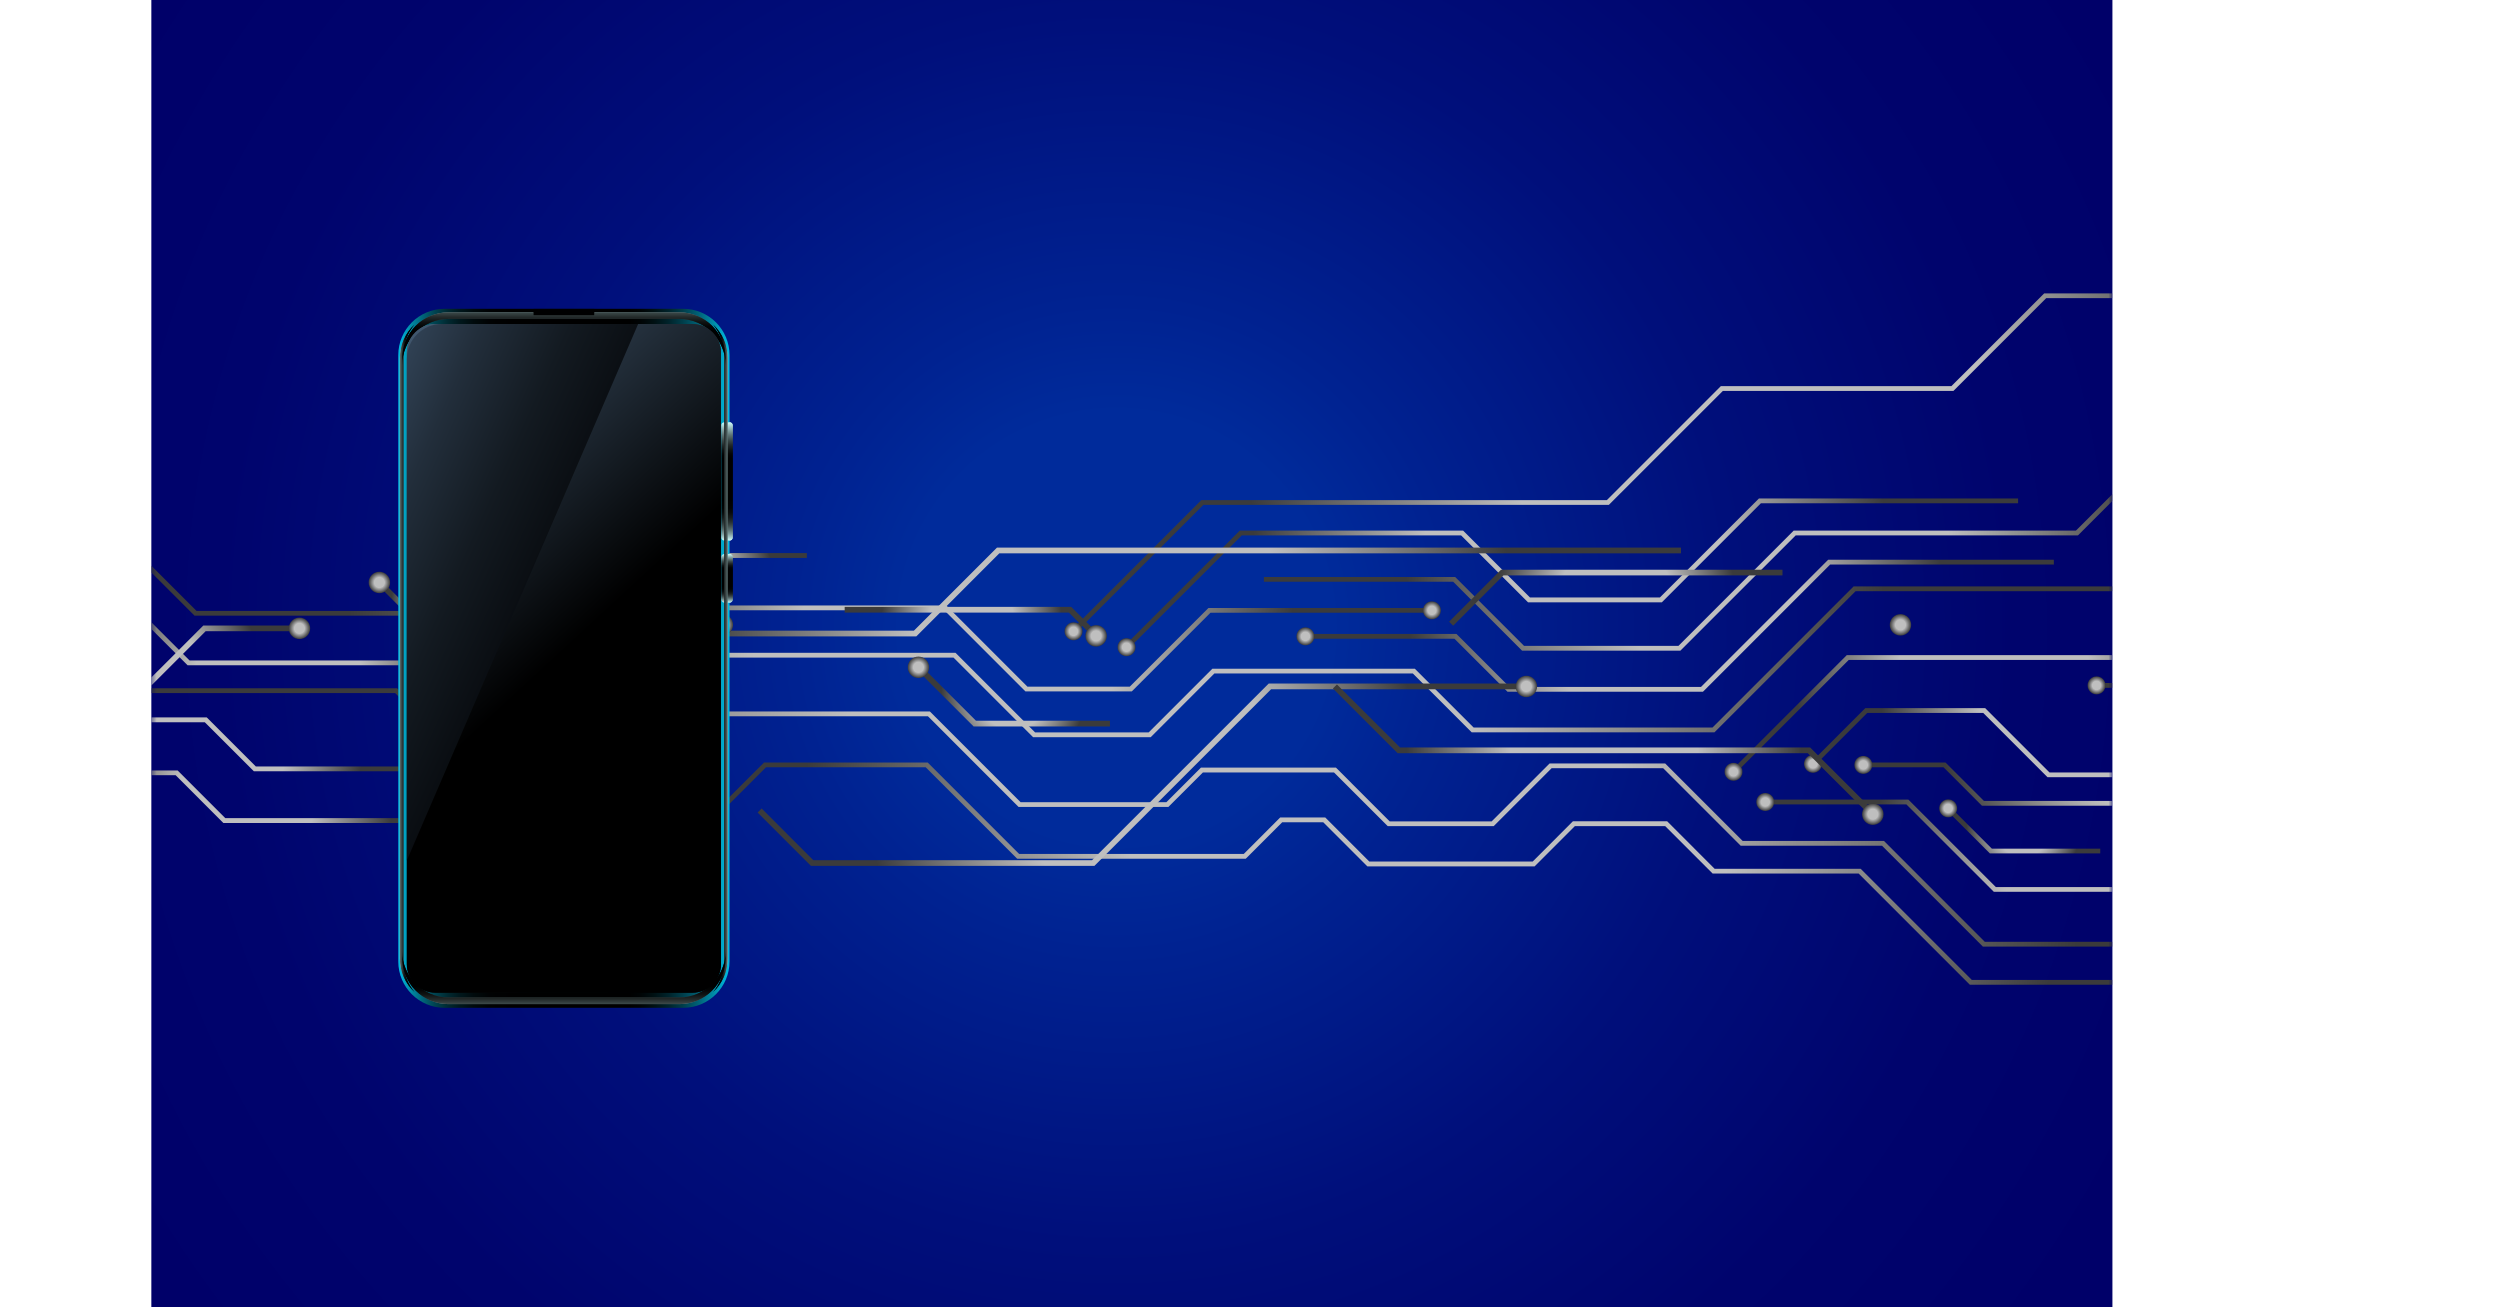 <svg version="1.1" width="550.72" height="288" viewBox="0 0 550.72 288" xmlns="http://www.w3.org/2000/svg" xmlns:xlink="http://www.w3.org/1999/xlink" overflow="visible"><defs></defs><g><g><defs><rect x="33.34" y="0" width="432" height="288" id="SVGID_1_"/></defs><radialGradient cx="245.939" cy="138.331" r="254.094" gradientUnits="userSpaceOnUse" id="SVGID_2_"><stop offset="0.186" stop-color="#002B9B"/><stop offset="0.282" stop-color="#002291"/><stop offset="0.535" stop-color="#000F7B"/><stop offset="0.779" stop-color="#00046D"/><stop offset="1" stop-color="#000069"/></radialGradient><clipPath id="SVGID_3_"><use width="100%" height="100%" xlink:href="#SVGID_1_" overflow="visible"></use></clipPath><defs><filter id="Adobe_OpacityMaskFilter" x="0" y="45.36" width="550.72" height="181.76" filterUnits="userSpaceOnUse" primitiveUnits="userSpaceOnUse"><feColorMatrix type="matrix" values="1 0 0 0 0 0 1 0 0 0 0 0 1 0 0 0 0 0 1 0 "/></filter></defs><mask maskUnits="userSpaceOnUse" x="0" y="45.36" width="550.72" height="181.76" id="SVGID_4_"><g filter="url(#Adobe_OpacityMaskFilter)"><radialGradient cx="112.995" cy="149.669" r="93.033" gradientUnits="userSpaceOnUse" id="SVGID_5_"><stop offset="0.256" stop-color="#000000"/><stop offset="0.377" stop-color="#404040"/><stop offset="0.5" stop-color="#797979"/><stop offset="0.62" stop-color="#A9A9A9"/><stop offset="0.732" stop-color="#CECECE"/><stop offset="0.836" stop-color="#E9E9E9"/><stop offset="0.928" stop-color="#F9F9F9"/><stop offset="1" stop-color="#FFFFFF"/></radialGradient><rect x="-12.58" y="46.77" width="539.15" height="221.95" fill="url(#SVGID_5_)" clip-path="url(#SVGID_3_)"/></g></mask><use width="100%" height="100%" xlink:href="#SVGID_1_" fill="url(#SVGID_2_)" overflow="visible"></use><g clip-path="url(#SVGID_3_)" mask="url(#SVGID_4_)"><radialGradient cx="270.568" cy="189.372" r="187.843" gradientUnits="userSpaceOnUse" id="SVGID_6_"><stop offset="0.473" stop-color="#BFBFBF"/><stop offset="1" stop-color="#3B3B3B"/></radialGradient><radialGradient cx="7.71" cy="152.152" r="1.981" gradientUnits="userSpaceOnUse" id="SVGID_7_"><stop offset="0.473" stop-color="#BFBFBF"/><stop offset="1" stop-color="#3B3B3B"/></radialGradient><radialGradient cx="246.037" cy="139.233" r="169.081" gradientUnits="userSpaceOnUse" id="SVGID_8_"><stop offset="0.473" stop-color="#BFBFBF"/><stop offset="1" stop-color="#3B3B3B"/></radialGradient><radialGradient cx="61.34" cy="149.581" r="38.918" gradientUnits="userSpaceOnUse" id="SVGID_9_"><stop offset="0.473" stop-color="#BFBFBF"/><stop offset="1" stop-color="#3B3B3B"/></radialGradient><radialGradient cx="9.362" cy="132.297" r="1.982" gradientUnits="userSpaceOnUse" id="SVGID_10_"><stop offset="0.473" stop-color="#BFBFBF"/><stop offset="1" stop-color="#3B3B3B"/></radialGradient><radialGradient cx="112.972" cy="166.95" r="1.979" gradientUnits="userSpaceOnUse" id="SVGID_11_"><stop offset="0.473" stop-color="#BFBFBF"/><stop offset="1" stop-color="#3B3B3B"/></radialGradient><radialGradient cx="210.978" cy="142.843" r="74.231" gradientUnits="userSpaceOnUse" id="SVGID_12_"><stop offset="0.473" stop-color="#BFBFBF"/><stop offset="1" stop-color="#3B3B3B"/></radialGradient><radialGradient cx="106.868" cy="134.865" r="1.979" gradientUnits="userSpaceOnUse" id="SVGID_13_"><stop offset="0.473" stop-color="#BFBFBF"/><stop offset="1" stop-color="#3B3B3B"/></radialGradient><radialGradient cx="315.428" cy="134.45" r="1.981" gradientUnits="userSpaceOnUse" id="SVGID_14_"><stop offset="0.473" stop-color="#BFBFBF"/><stop offset="1" stop-color="#3B3B3B"/></radialGradient><radialGradient cx="150.718" cy="127.626" r="19.538" gradientUnits="userSpaceOnUse" id="SVGID_15_"><stop offset="0.473" stop-color="#BFBFBF"/><stop offset="1" stop-color="#3B3B3B"/></radialGradient><radialGradient cx="123.799" cy="132.881" r="1.981" gradientUnits="userSpaceOnUse" id="SVGID_16_"><stop offset="0.473" stop-color="#BFBFBF"/><stop offset="1" stop-color="#3B3B3B"/></radialGradient><radialGradient cx="383.8" cy="92.437" r="109.655" gradientUnits="userSpaceOnUse" id="SVGID_17_"><stop offset="0.473" stop-color="#BFBFBF"/><stop offset="1" stop-color="#3B3B3B"/></radialGradient><radialGradient cx="236.486" cy="139.071" r="1.981" gradientUnits="userSpaceOnUse" id="SVGID_18_"><stop offset="0.473" stop-color="#BFBFBF"/><stop offset="1" stop-color="#3B3B3B"/></radialGradient><radialGradient cx="346.143" cy="126.41" r="70.579" gradientUnits="userSpaceOnUse" id="SVGID_19_"><stop offset="0.473" stop-color="#BFBFBF"/><stop offset="1" stop-color="#3B3B3B"/></radialGradient><radialGradient cx="248.164" cy="142.575" r="1.98" gradientUnits="userSpaceOnUse" id="SVGID_20_"><stop offset="0.473" stop-color="#BFBFBF"/><stop offset="1" stop-color="#3B3B3B"/></radialGradient><radialGradient cx="369.955" cy="137.843" r="59.225" gradientUnits="userSpaceOnUse" id="SVGID_21_"><stop offset="0.473" stop-color="#BFBFBF"/><stop offset="1" stop-color="#3B3B3B"/></radialGradient><radialGradient cx="287.57" cy="140.179" r="1.98" gradientUnits="userSpaceOnUse" id="SVGID_22_"><stop offset="0.473" stop-color="#BFBFBF"/><stop offset="1" stop-color="#3B3B3B"/></radialGradient><radialGradient cx="390.683" cy="117.92" r="81.39" gradientUnits="userSpaceOnUse" id="SVGID_23_"><stop offset="0.473" stop-color="#BFBFBF"/><stop offset="1" stop-color="#3B3B3B"/></radialGradient><radialGradient cx="314.49" cy="192.45" r="138.882" gradientUnits="userSpaceOnUse" id="SVGID_24_"><stop offset="0.473" stop-color="#BFBFBF"/><stop offset="1" stop-color="#3B3B3B"/></radialGradient><radialGradient cx="54.38" cy="175.504" r="32.163" gradientUnits="userSpaceOnUse" id="SVGID_25_"><stop offset="0.473" stop-color="#BFBFBF"/><stop offset="1" stop-color="#3B3B3B"/></radialGradient><radialGradient cx="9.362" cy="170.248" r="1.982" gradientUnits="userSpaceOnUse" id="SVGID_26_"><stop offset="0.473" stop-color="#BFBFBF"/><stop offset="1" stop-color="#3B3B3B"/></radialGradient><radialGradient cx="48.542" cy="163.971" r="31.36" gradientUnits="userSpaceOnUse" id="SVGID_27_"><stop offset="0.473" stop-color="#BFBFBF"/><stop offset="1" stop-color="#3B3B3B"/></radialGradient><radialGradient cx="4.691" cy="158.57" r="1.98" gradientUnits="userSpaceOnUse" id="SVGID_28_"><stop offset="0.473" stop-color="#BFBFBF"/><stop offset="1" stop-color="#3B3B3B"/></radialGradient><radialGradient cx="92.397" cy="169.372" r="1.981" gradientUnits="userSpaceOnUse" id="SVGID_29_"><stop offset="0.473" stop-color="#BFBFBF"/><stop offset="1" stop-color="#3B3B3B"/></radialGradient><radialGradient cx="439.218" cy="146.967" r="44.112" gradientUnits="userSpaceOnUse" id="SVGID_30_"><stop offset="0.473" stop-color="#BFBFBF"/><stop offset="1" stop-color="#3B3B3B"/></radialGradient><radialGradient cx="381.867" cy="170.015" r="1.982" gradientUnits="userSpaceOnUse" id="SVGID_31_"><stop offset="0.473" stop-color="#BFBFBF"/><stop offset="1" stop-color="#3B3B3B"/></radialGradient><radialGradient cx="469.747" cy="195.414" r="58.859" gradientUnits="userSpaceOnUse" id="SVGID_32_"><stop offset="0.473" stop-color="#BFBFBF"/><stop offset="1" stop-color="#3B3B3B"/></radialGradient><radialGradient cx="388.869" cy="176.67" r="1.981" gradientUnits="userSpaceOnUse" id="SVGID_33_"><stop offset="0.473" stop-color="#BFBFBF"/><stop offset="1" stop-color="#3B3B3B"/></radialGradient><radialGradient cx="455.619" cy="158.492" r="41.077" gradientUnits="userSpaceOnUse" id="SVGID_34_"><stop offset="0.473" stop-color="#BFBFBF"/><stop offset="1" stop-color="#3B3B3B"/></radialGradient><radialGradient cx="399.383" cy="168.263" r="1.981" gradientUnits="userSpaceOnUse" id="SVGID_35_"><stop offset="0.473" stop-color="#BFBFBF"/><stop offset="1" stop-color="#3B3B3B"/></radialGradient><radialGradient cx="511.856" cy="146.214" r="1.98" gradientUnits="userSpaceOnUse" id="SVGID_36_"><stop offset="0.473" stop-color="#BFBFBF"/><stop offset="1" stop-color="#3B3B3B"/></radialGradient><radialGradient cx="488.941" cy="139.462" r="21.029" gradientUnits="userSpaceOnUse" id="SVGID_37_"><stop offset="0.473" stop-color="#BFBFBF"/><stop offset="1" stop-color="#3B3B3B"/></radialGradient><radialGradient cx="461.853" cy="150.981" r="1.98" gradientUnits="userSpaceOnUse" id="SVGID_38_"><stop offset="0.473" stop-color="#BFBFBF"/><stop offset="1" stop-color="#3B3B3B"/></radialGradient><radialGradient cx="515.688" cy="127.858" r="1.982" gradientUnits="userSpaceOnUse" id="SVGID_39_"><stop offset="0.473" stop-color="#BFBFBF"/><stop offset="1" stop-color="#3B3B3B"/></radialGradient><radialGradient cx="475.111" cy="156.721" r="48.075" gradientUnits="userSpaceOnUse" id="SVGID_40_"><stop offset="0.473" stop-color="#BFBFBF"/><stop offset="1" stop-color="#3B3B3B"/></radialGradient><radialGradient cx="410.472" cy="168.496" r="1.982" gradientUnits="userSpaceOnUse" id="SVGID_41_"><stop offset="0.473" stop-color="#BFBFBF"/><stop offset="1" stop-color="#3B3B3B"/></radialGradient><radialGradient cx="539.408" cy="136.398" r="1.981" gradientUnits="userSpaceOnUse" id="SVGID_42_"><stop offset="0.473" stop-color="#BFBFBF"/><stop offset="1" stop-color="#3B3B3B"/></radialGradient><radialGradient cx="445.689" cy="182.813" r="12.547" gradientUnits="userSpaceOnUse" id="SVGID_43_"><stop offset="0.473" stop-color="#BFBFBF"/><stop offset="1" stop-color="#3B3B3B"/></radialGradient><radialGradient cx="429.157" cy="178.071" r="1.98" gradientUnits="userSpaceOnUse" id="SVGID_44_"><stop offset="0.473" stop-color="#BFBFBF"/><stop offset="1" stop-color="#3B3B3B"/></radialGradient><radialGradient cx="418.649" cy="137.649" r="2.365" gradientUnits="userSpaceOnUse" id="SVGID_45_"><stop offset="0.473" stop-color="#BFBFBF"/><stop offset="1" stop-color="#3B3B3B"/></radialGradient><radialGradient cx="244.142" cy="145.412" r="90.914" gradientUnits="userSpaceOnUse" id="SVGID_46_"><stop offset="0.473" stop-color="#BFBFBF"/><stop offset="1" stop-color="#3B3B3B"/></radialGradient><radialGradient cx="142.779" cy="143.795" r="12.593" gradientUnits="userSpaceOnUse" id="SVGID_47_"><stop offset="0.473" stop-color="#BFBFBF"/><stop offset="1" stop-color="#3B3B3B"/></radialGradient><radialGradient cx="159.131" cy="137.649" r="2.365" gradientUnits="userSpaceOnUse" id="SVGID_48_"><stop offset="0.473" stop-color="#BFBFBF"/><stop offset="1" stop-color="#3B3B3B"/></radialGradient><radialGradient cx="223.153" cy="153.252" r="15.846" gradientUnits="userSpaceOnUse" id="SVGID_49_"><stop offset="0.473" stop-color="#BFBFBF"/><stop offset="1" stop-color="#3B3B3B"/></radialGradient><radialGradient cx="202.323" cy="146.998" r="2.364" gradientUnits="userSpaceOnUse" id="SVGID_50_"><stop offset="0.473" stop-color="#BFBFBF"/><stop offset="1" stop-color="#3B3B3B"/></radialGradient><radialGradient cx="251.621" cy="170.665" r="61.574" gradientUnits="userSpaceOnUse" id="SVGID_51_"><stop offset="0.473" stop-color="#BFBFBF"/><stop offset="1" stop-color="#3B3B3B"/></radialGradient><radialGradient cx="336.235" cy="151.214" r="2.364" gradientUnits="userSpaceOnUse" id="SVGID_52_"><stop offset="0.473" stop-color="#BFBFBF"/><stop offset="1" stop-color="#3B3B3B"/></radialGradient><radialGradient cx="355.939" cy="131.672" r="26.329" gradientUnits="userSpaceOnUse" id="SVGID_53_"><stop offset="0.473" stop-color="#BFBFBF"/><stop offset="1" stop-color="#3B3B3B"/></radialGradient><radialGradient cx="353.355" cy="165.327" r="43.473" gradientUnits="userSpaceOnUse" id="SVGID_54_"><stop offset="0.473" stop-color="#BFBFBF"/><stop offset="1" stop-color="#3B3B3B"/></radialGradient><radialGradient cx="412.558" cy="179.357" r="2.364" gradientUnits="userSpaceOnUse" id="SVGID_55_"><stop offset="0.473" stop-color="#BFBFBF"/><stop offset="1" stop-color="#3B3B3B"/></radialGradient><radialGradient cx="33.043" cy="149.038" r="24.682" gradientUnits="userSpaceOnUse" id="SVGID_56_"><stop offset="0.473" stop-color="#BFBFBF"/><stop offset="1" stop-color="#3B3B3B"/></radialGradient><radialGradient cx="65.968" cy="138.416" r="2.364" gradientUnits="userSpaceOnUse" id="SVGID_57_"><stop offset="0.473" stop-color="#BFBFBF"/><stop offset="1" stop-color="#3B3B3B"/></radialGradient><radialGradient cx="95.907" cy="132.392" r="9.66" gradientUnits="userSpaceOnUse" id="SVGID_58_"><stop offset="0.473" stop-color="#BFBFBF"/><stop offset="1" stop-color="#3B3B3B"/></radialGradient><radialGradient cx="83.572" cy="128.315" r="2.364" gradientUnits="userSpaceOnUse" id="SVGID_59_"><stop offset="0.473" stop-color="#BFBFBF"/><stop offset="1" stop-color="#3B3B3B"/></radialGradient><radialGradient cx="214.033" cy="137.148" r="19.925" gradientUnits="userSpaceOnUse" id="SVGID_60_"><stop offset="0.473" stop-color="#BFBFBF"/><stop offset="1" stop-color="#3B3B3B"/></radialGradient><radialGradient cx="241.469" cy="140.075" r="2.364" gradientUnits="userSpaceOnUse" id="SVGID_61_"><stop offset="0.473" stop-color="#BFBFBF"/><stop offset="1" stop-color="#3B3B3B"/></radialGradient><path d=" M 532.77 227.12 L 514.18 208.52 L 436.8 208.52 L 414.59 186.31 L 383.46 186.31 L 366.38 169.23 L 341.8 169.23 L 329.04 181.99 L 305.7 181.99 L 293.86 170.16 L 264.99 170.16 L 257.38 177.76 L 224.38 177.76 L 204.41 157.78 L 159.24 157.78 L 141.22 175.8 L 110.17 175.8 L 87.05 152.68 L 7.61 152.68 L 7.61 151.62 L 87.48 151.62 L 110.6 174.75 L 140.79 174.75 L 158.81 156.73 L 204.84 156.73 L 224.82 176.71 L 256.95 176.71 L 264.55 169.1 L 294.3 169.1 L 306.13 180.94 L 328.6 180.94 L 341.36 168.18 L 366.82 168.18 L 383.89 185.25 L 415.02 185.25 L 437.23 207.47 L 514.61 207.47 L 533.52 226.37 Z" fill="url(#SVGID_6_)"/><path d=" M 7.71 154.13 C 6.62 154.13 5.73 153.24 5.73 152.15 C 5.73 151.06 6.62 150.17 7.71 150.17 C 8.8 150.17 9.69 151.06 9.69 152.15 C 9.69 153.24 8.8 154.13 7.71 154.13 Z" fill="url(#SVGID_7_)"/><path d=" M 253.48 162.4 L 227.58 162.4 L 210.05 144.86 L 151.53 144.86 L 135.8 160.6 L 116.03 160.6 L 91.07 135.63 L 42.86 135.63 L 31.13 123.91 L 8.05 123.91 L 8.05 122.86 L 31.57 122.86 L 43.3 134.58 L 91.5 134.58 L 116.47 159.55 L 135.36 159.55 L 151.1 143.81 L 210.49 143.81 L 228.02 161.34 L 253.04 161.34 L 267.07 147.31 L 311.67 147.31 L 324.63 160.27 L 377.24 160.27 L 408.33 129.18 L 470.17 129.18 L 483.29 116.07 L 484.03 116.81 L 470.61 130.24 L 408.76 130.24 L 377.68 161.32 L 324.19 161.32 L 311.23 148.36 L 267.51 148.36 Z" fill="url(#SVGID_8_)"/><path d=" M 112.67 167.39 L 91.82 146.55 L 41.32 146.55 L 27.6 132.82 L 9.26 132.82 L 9.26 131.77 L 28.03 131.77 L 41.76 145.49 L 92.26 145.49 L 113.42 166.65 Z" fill="url(#SVGID_9_)"/><path d=" M 9.36 134.28 C 8.27 134.28 7.38 133.39 7.38 132.3 C 7.38 131.2 8.27 130.32 9.36 130.32 C 10.45 130.32 11.34 131.21 11.34 132.3 C 11.34 133.39 10.45 134.28 9.36 134.28 Z" fill="url(#SVGID_10_)"/><path d=" M 111.57 168.35 C 112.34 169.12 113.59 169.12 114.37 168.35 C 115.14 167.58 115.14 166.33 114.37 165.55 C 113.59 164.78 112.34 164.78 111.57 165.55 C 110.8 166.32 110.8 167.58 111.57 168.35 Z" fill="url(#SVGID_11_)"/><path d=" M 249.32 152.31 L 225.89 152.31 L 208.01 134.43 L 149.91 134.43 L 134.29 150.05 L 121.31 150.05 L 106.43 135.17 L 107.17 134.42 L 121.74 148.99 L 133.86 148.99 L 149.48 133.38 L 208.45 133.38 L 226.33 151.26 L 248.88 151.26 L 266.21 133.93 L 315.53 133.93 L 315.53 134.98 L 266.65 134.98 Z" fill="url(#SVGID_12_)"/><path d=" M 105.47 136.26 C 104.7 135.49 104.7 134.23 105.47 133.46 C 106.25 132.69 107.5 132.69 108.27 133.46 C 109.04 134.23 109.04 135.49 108.27 136.26 C 107.5 137.04 106.24 137.04 105.47 136.26 Z" fill="url(#SVGID_13_)"/><path d=" M 315.43 136.43 C 316.52 136.43 317.41 135.54 317.41 134.45 C 317.41 133.36 316.52 132.47 315.43 132.47 C 314.34 132.47 313.45 133.36 313.45 134.45 C 313.45 135.54 314.33 136.43 315.43 136.43 Z" fill="url(#SVGID_14_)"/><path d=" M 137.8 133.41 L 123.7 133.41 L 123.7 132.35 L 137.36 132.35 L 147.87 121.84 L 177.74 121.84 L 177.74 122.9 L 148.31 122.9 Z" fill="url(#SVGID_15_)"/><path d=" M 123.8 134.86 C 122.71 134.86 121.82 133.97 121.82 132.88 C 121.82 131.79 122.71 130.9 123.8 130.9 C 124.89 130.9 125.78 131.79 125.78 132.88 C 125.78 133.97 124.89 134.86 123.8 134.86 Z" fill="url(#SVGID_16_)"/><path d=" M 236.79 139.52 L 236.04 138.77 L 264.64 110.17 L 353.97 110.17 L 379.08 85.06 L 429.87 85.06 L 450.31 64.63 L 476.58 64.63 L 495.85 45.36 L 531.56 45.36 L 531.56 46.41 L 496.29 46.41 L 477.02 65.68 L 450.75 65.68 L 430.31 86.12 L 379.52 86.12 L 354.41 111.22 L 265.08 111.22 Z" fill="url(#SVGID_17_)"/><path d=" M 237.89 140.47 C 237.11 141.24 235.86 141.24 235.09 140.47 C 234.31 139.7 234.31 138.44 235.09 137.67 C 235.86 136.9 237.11 136.9 237.89 137.67 C 238.66 138.44 238.66 139.7 237.89 140.47 Z" fill="url(#SVGID_18_)"/><path d=" M 248.47 143.02 L 247.72 142.27 L 273.11 116.88 L 322.3 116.88 L 337.04 131.62 L 365.65 131.62 L 387.48 109.8 L 444.56 109.8 L 444.56 110.86 L 387.91 110.86 L 366.09 132.68 L 336.6 132.68 L 321.86 117.94 L 273.55 117.94 Z" fill="url(#SVGID_19_)"/><path d=" M 249.56 143.97 C 248.79 144.75 247.53 144.75 246.76 143.97 C 245.99 143.2 245.99 141.94 246.76 141.17 C 247.53 140.4 248.79 140.4 249.56 141.17 C 250.34 141.95 250.34 143.2 249.56 143.97 Z" fill="url(#SVGID_20_)"/><path d=" M 375.14 152.38 L 332.08 152.38 L 320.4 140.71 L 287.47 140.71 L 287.47 139.65 L 320.84 139.65 L 332.52 151.33 L 374.7 151.33 L 402.73 123.3 L 452.44 123.3 L 452.44 124.36 L 403.16 124.36 Z" fill="url(#SVGID_21_)"/><path d=" M 287.57 142.16 C 286.48 142.16 285.59 141.27 285.59 140.18 C 285.59 139.09 286.48 138.2 287.57 138.2 C 288.66 138.2 289.55 139.09 289.55 140.18 C 289.55 141.27 288.66 142.16 287.57 142.16 Z" fill="url(#SVGID_22_)"/><path d=" M 370.17 143.33 L 335.29 143.33 L 320.11 128.15 L 278.42 128.15 L 278.42 127.1 L 320.55 127.1 L 335.73 142.28 L 369.74 142.28 L 395.13 116.88 L 457.31 116.88 L 481.7 92.51 L 502.95 92.51 L 502.95 93.56 L 482.13 93.56 L 457.75 117.94 L 395.57 117.94 Z" fill="url(#SVGID_23_)"/><path d=" M 509.37 216.93 L 433.94 216.93 L 409.44 192.43 L 377.27 192.43 L 366.82 181.98 L 346.93 181.98 L 338.06 190.85 L 301.21 190.85 L 291.5 181.14 L 282.45 181.14 L 274.42 189.17 L 224.07 189.17 L 203.92 169.02 L 168.75 169.02 L 154.15 183.62 L 119.61 183.62 L 119.61 182.56 L 153.71 182.56 L 168.31 167.97 L 204.36 167.97 L 224.5 188.11 L 273.99 188.11 L 282.01 180.08 L 291.94 180.08 L 301.64 189.79 L 337.63 189.79 L 346.49 180.92 L 367.26 180.92 L 377.71 191.38 L 409.88 191.38 L 434.37 215.87 L 509.37 215.87 Z" fill="url(#SVGID_24_)"/><path d=" M 99.5 181.29 L 49.2 181.29 L 38.69 170.77 L 9.26 170.77 L 9.26 169.72 L 39.13 169.72 L 49.63 180.23 L 99.5 180.23 Z" fill="url(#SVGID_25_)"/><path d=" M 9.36 172.23 C 8.27 172.23 7.38 171.34 7.38 170.25 C 7.38 169.16 8.27 168.27 9.36 168.27 C 10.45 168.27 11.34 169.16 11.34 170.25 C 11.34 171.34 10.45 172.23 9.36 172.23 Z" fill="url(#SVGID_26_)"/><path d=" M 92.49 169.9 L 55.92 169.9 L 45.11 159.1 L 4.59 159.1 L 4.59 158.04 L 45.55 158.04 L 56.35 168.84 L 92.49 168.84 Z" fill="url(#SVGID_27_)"/><path d=" M 4.69 160.55 C 3.6 160.55 2.71 159.67 2.71 158.57 C 2.71 157.48 3.59 156.59 4.69 156.59 C 5.78 156.59 6.67 157.48 6.67 158.57 C 6.67 159.67 5.78 160.55 4.69 160.55 Z" fill="url(#SVGID_28_)"/><path d=" M 92.39 171.35 C 93.49 171.35 94.37 170.46 94.37 169.37 C 94.37 168.28 93.48 167.39 92.39 167.39 C 91.3 167.39 90.41 168.28 90.41 169.37 C 90.42 170.47 91.3 171.35 92.39 171.35 Z" fill="url(#SVGID_29_)"/><path d=" M 382.17 170.46 L 381.43 169.71 L 406.82 144.32 L 475.42 144.32 L 496.27 123.48 L 497.01 124.22 L 475.85 145.38 L 407.25 145.38 Z" fill="url(#SVGID_30_)"/><path d=" M 383.27 171.42 C 382.5 172.19 381.24 172.19 380.47 171.42 C 379.7 170.65 379.7 169.39 380.47 168.62 C 381.25 167.85 382.5 167.85 383.27 168.62 C 384.04 169.39 384.04 170.64 383.27 171.42 Z" fill="url(#SVGID_31_)"/><path d=" M 549.98 214.68 L 530.3 195.01 L 509.57 195.01 L 499.94 185.37 L 478.77 185.37 L 467.68 196.46 L 439.22 196.46 L 419.95 177.2 L 388.77 177.2 L 388.77 176.14 L 420.39 176.14 L 439.66 195.41 L 467.24 195.41 L 478.33 184.32 L 500.37 184.32 L 510.01 193.95 L 530.74 193.95 L 550.72 213.94 Z" fill="url(#SVGID_32_)"/><path d=" M 388.87 178.65 C 387.78 178.65 386.89 177.76 386.89 176.67 C 386.89 175.58 387.78 174.69 388.87 174.69 C 389.96 174.69 390.85 175.58 390.85 176.67 C 390.85 177.76 389.96 178.65 388.87 178.65 Z" fill="url(#SVGID_33_)"/><path d=" M 468.26 171.21 L 451.04 171.21 L 436.88 157.05 L 411.33 157.05 L 399.68 168.71 L 398.94 167.96 L 410.9 156 L 437.32 156 L 451.48 170.16 L 467.83 170.16 L 481.18 156.8 L 500.52 156.8 L 511.55 145.77 L 512.3 146.52 L 500.96 157.86 L 481.62 157.86 Z" fill="url(#SVGID_34_)"/><path d=" M 400.78 169.66 C 400 170.43 398.75 170.43 397.98 169.66 C 397.21 168.89 397.21 167.63 397.98 166.86 C 398.75 166.09 400.01 166.09 400.78 166.86 C 401.56 167.64 401.56 168.89 400.78 169.66 Z" fill="url(#SVGID_35_)"/><path d=" M 513.26 147.61 C 514.03 146.84 514.03 145.58 513.26 144.81 C 512.48 144.04 511.23 144.04 510.46 144.81 C 509.69 145.58 509.69 146.84 510.46 147.61 C 511.23 148.39 512.48 148.39 513.26 147.61 Z" fill="url(#SVGID_36_)"/><path d=" M 492.78 151.51 L 461.75 151.51 L 461.75 150.45 L 492.35 150.45 L 515.38 127.42 L 516.13 128.16 Z" fill="url(#SVGID_37_)"/><path d=" M 461.85 152.96 C 460.76 152.96 459.87 152.07 459.87 150.98 C 459.87 149.89 460.75 149 461.85 149 C 462.94 149 463.83 149.89 463.83 150.98 C 463.83 152.07 462.94 152.96 461.85 152.96 Z" fill="url(#SVGID_38_)"/><path d=" M 517.09 129.26 C 517.87 128.49 517.87 127.23 517.09 126.46 C 516.32 125.69 515.07 125.69 514.29 126.46 C 513.51 127.23 513.51 128.49 514.29 129.26 C 515.06 130.03 516.32 130.03 517.09 129.26 Z" fill="url(#SVGID_39_)"/><path d=" M 478.19 177.49 L 436.59 177.49 L 428.13 169.02 L 410.37 169.02 L 410.37 167.97 L 428.56 167.97 L 437.03 176.43 L 477.75 176.43 L 487.82 166.36 L 508.69 166.36 L 539.11 135.95 L 539.85 136.7 L 509.13 167.42 L 488.26 167.42 Z" fill="url(#SVGID_40_)"/><path d=" M 410.47 170.48 C 409.38 170.48 408.49 169.59 408.49 168.5 C 408.49 167.4 409.38 166.52 410.47 166.52 C 411.57 166.52 412.46 167.41 412.46 168.5 C 412.45 169.59 411.57 170.48 410.47 170.48 Z" fill="url(#SVGID_41_)"/><path d=" M 540.8 137.8 C 541.58 137.03 541.58 135.77 540.8 135 C 540.03 134.23 538.78 134.23 538 135 C 537.23 135.77 537.23 137.03 538 137.8 C 538.78 138.57 540.04 138.57 540.8 137.8 Z" fill="url(#SVGID_42_)"/><path d=" M 462.66 188 L 438.34 188 L 428.72 178.37 L 429.46 177.63 L 438.78 186.95 L 462.66 186.95 Z" fill="url(#SVGID_43_)"/><path d=" M 427.76 179.47 C 426.99 178.7 426.99 177.44 427.76 176.67 C 428.54 175.9 429.79 175.9 430.56 176.67 C 431.33 177.44 431.33 178.7 430.56 179.47 C 429.78 180.24 428.53 180.24 427.76 179.47 Z" fill="url(#SVGID_44_)"/><path d=" M 418.65 140.01 C 419.96 140.01 421.01 138.95 421.01 137.65 C 421.01 136.34 419.95 135.28 418.65 135.28 C 417.35 135.28 416.29 136.34 416.29 137.65 C 416.28 138.95 417.34 140.01 418.65 140.01 Z" fill="url(#SVGID_45_)"/><path d=" M 118.87 170.19 L 117.98 169.3 L 148.35 138.93 L 201.32 138.93 L 219.62 120.63 L 370.3 120.63 L 370.3 121.89 L 220.14 121.89 L 201.85 140.19 L 148.87 140.19 Z" fill="url(#SVGID_46_)"/><path d=" M 127.2 150.57 L 126.31 149.68 L 138.97 137.02 L 159.25 137.02 L 159.25 138.28 L 139.49 138.28 Z" fill="url(#SVGID_47_)"/><path d=" M 159.13 140.01 C 160.43 140.01 161.49 138.95 161.49 137.65 C 161.49 136.34 160.43 135.28 159.13 135.28 C 157.82 135.28 156.76 136.34 156.76 137.65 C 156.76 138.95 157.82 140.01 159.13 140.01 Z" fill="url(#SVGID_48_)"/><path d=" M 244.51 160.03 L 214.47 160.03 L 201.79 147.36 L 202.69 146.47 L 214.99 158.77 L 244.51 158.77 Z" fill="url(#SVGID_49_)"/><path d=" M 203.99 145.33 C 203.07 144.41 201.57 144.41 200.65 145.33 C 199.73 146.25 199.73 147.75 200.65 148.67 C 201.57 149.59 203.07 149.59 203.99 148.67 C 204.92 147.75 204.92 146.25 203.99 145.33 Z" fill="url(#SVGID_50_)"/><path d=" M 241.09 190.74 L 178.64 190.74 L 166.89 178.99 L 167.78 178.1 L 179.16 189.49 L 240.57 189.49 L 279.48 150.58 L 336.35 150.58 L 336.35 151.84 L 280 151.84 Z" fill="url(#SVGID_51_)"/><path d=" M 336.24 153.58 C 337.55 153.58 338.6 152.52 338.6 151.22 C 338.6 149.91 337.54 148.86 336.24 148.86 C 334.94 148.86 333.88 149.92 333.88 151.22 C 333.87 152.52 334.93 153.58 336.24 153.58 Z" fill="url(#SVGID_52_)"/><path d=" M 320.11 137.84 L 319.22 136.95 L 330.66 125.5 L 392.66 125.5 L 392.66 126.76 L 331.18 126.76 Z" fill="url(#SVGID_53_)"/><path d=" M 412.2 179.88 L 398.23 165.92 L 307.88 165.92 L 293.62 151.66 L 294.51 150.77 L 308.41 164.66 L 398.75 164.66 L 413.09 179 Z" fill="url(#SVGID_54_)"/><path d=" M 410.89 181.03 C 411.81 181.95 413.31 181.95 414.24 181.03 C 415.16 180.11 415.16 178.61 414.24 177.69 C 413.32 176.77 411.82 176.77 410.89 177.69 C 409.96 178.61 409.96 180.1 410.89 181.03 Z" fill="url(#SVGID_55_)"/><path d=" M 24.06 160.29 L 0 160.29 L 0 159.03 L 23.54 159.03 L 44.79 137.79 L 66.09 137.79 L 66.09 139.05 L 45.3 139.05 Z" fill="url(#SVGID_56_)"/><path d=" M 65.97 140.78 C 67.28 140.78 68.33 139.72 68.33 138.42 C 68.33 137.11 67.27 136.05 65.97 136.05 C 64.66 136.05 63.61 137.11 63.61 138.42 C 63.61 139.72 64.66 140.78 65.97 140.78 Z" fill="url(#SVGID_57_)"/><path d=" M 108.77 137 L 91.36 137 L 83.05 128.68 L 83.93 127.79 L 91.88 135.74 L 108.77 135.74 Z" fill="url(#SVGID_58_)"/><path d=" M 85.24 126.64 C 84.32 125.72 82.82 125.72 81.9 126.64 C 80.98 127.56 80.98 129.06 81.9 129.98 C 82.82 130.9 84.32 130.9 85.24 129.98 C 86.17 129.06 86.17 127.57 85.24 126.64 Z" fill="url(#SVGID_59_)"/><path d=" M 241.11 140.6 L 235.46 134.95 L 186.07 134.95 L 186.07 133.69 L 235.98 133.69 L 242 139.71 Z" fill="url(#SVGID_60_)"/><path d=" M 239.79 141.75 C 240.71 142.67 242.21 142.67 243.14 141.75 C 244.06 140.83 244.06 139.33 243.14 138.41 C 242.22 137.49 240.72 137.49 239.79 138.41 C 238.87 139.33 238.87 140.82 239.79 141.75 Z" fill="url(#SVGID_61_)"/></g></g><g><g><linearGradient x1="160.148" y1="119.071" x2="160.148" y2="93.037" gradientUnits="userSpaceOnUse" id="SVGID_62_"><stop offset="0" stop-color="#D0F7FF"/><stop offset="0.027" stop-color="#A7C6CC"/><stop offset="0.057" stop-color="#80989D"/><stop offset="0.089" stop-color="#5E6F73"/><stop offset="0.122" stop-color="#414D4F"/><stop offset="0.156" stop-color="#293132"/><stop offset="0.193" stop-color="#171B1C"/><stop offset="0.233" stop-color="#0A0C0C"/><stop offset="0.278" stop-color="#020303"/><stop offset="0.341" stop-color="#000000"/><stop offset="0.698" stop-color="#000000"/><stop offset="0.73" stop-color="#040505"/><stop offset="0.767" stop-color="#0F1213"/><stop offset="0.807" stop-color="#23292A"/><stop offset="0.849" stop-color="#3D494B"/><stop offset="0.893" stop-color="#5F7175"/><stop offset="0.937" stop-color="#89A3A9"/><stop offset="0.982" stop-color="#BADDE4"/><stop offset="1" stop-color="#D0F7FF"/></linearGradient><linearGradient x1="160.148" y1="132.744" x2="160.148" y2="122.068" gradientUnits="userSpaceOnUse" id="SVGID_63_"><stop offset="0" stop-color="#D0F7FF"/><stop offset="0.027" stop-color="#A7C6CC"/><stop offset="0.057" stop-color="#80989D"/><stop offset="0.089" stop-color="#5E6F73"/><stop offset="0.122" stop-color="#414D4F"/><stop offset="0.156" stop-color="#293132"/><stop offset="0.193" stop-color="#171B1C"/><stop offset="0.233" stop-color="#0A0C0C"/><stop offset="0.278" stop-color="#020303"/><stop offset="0.341" stop-color="#000000"/><stop offset="0.698" stop-color="#000000"/><stop offset="0.73" stop-color="#040505"/><stop offset="0.767" stop-color="#0F1213"/><stop offset="0.807" stop-color="#23292A"/><stop offset="0.849" stop-color="#3D494B"/><stop offset="0.893" stop-color="#5F7175"/><stop offset="0.937" stop-color="#89A3A9"/><stop offset="0.982" stop-color="#BADDE4"/><stop offset="1" stop-color="#D0F7FF"/></linearGradient><linearGradient x1="87.742" y1="145.018" x2="160.704" y2="145.018" gradientUnits="userSpaceOnUse" id="SVGID_64_"><stop offset="0" stop-color="#00BEE4"/><stop offset="0.014" stop-color="#00AACC"/><stop offset="0.045" stop-color="#00839D"/><stop offset="0.078" stop-color="#006073"/><stop offset="0.112" stop-color="#00424F"/><stop offset="0.148" stop-color="#002A32"/><stop offset="0.186" stop-color="#00171C"/><stop offset="0.228" stop-color="#000A0C"/><stop offset="0.275" stop-color="#000203"/><stop offset="0.341" stop-color="#000000"/><stop offset="0.698" stop-color="#000000"/><stop offset="0.732" stop-color="#000405"/><stop offset="0.772" stop-color="#001013"/><stop offset="0.815" stop-color="#00232A"/><stop offset="0.859" stop-color="#003E4B"/><stop offset="0.905" stop-color="#006175"/><stop offset="0.953" stop-color="#008CA8"/><stop offset="1" stop-color="#00BEE4"/></linearGradient><linearGradient x1="89.769" y1="145.018" x2="88.022" y2="145.018" gradientUnits="userSpaceOnUse" id="SVGID_65_"><stop offset="0" stop-color="#000000"/><stop offset="0.106" stop-color="#040505"/><stop offset="0.23" stop-color="#0F1213"/><stop offset="0.362" stop-color="#23292A"/><stop offset="0.501" stop-color="#3D494B"/><stop offset="0.644" stop-color="#5F7175"/><stop offset="0.791" stop-color="#89A3A9"/><stop offset="0.939" stop-color="#BADDE4"/><stop offset="1" stop-color="#D0F7FF"/></linearGradient><linearGradient x1="-3493.04" y1="145.018" x2="-3494.79" y2="145.018" gradientUnits="userSpaceOnUse" id="SVGID_66_" gradientTransform="matrix(-1,0,0,1,-3334.41,0)"><stop offset="0" stop-color="#000000"/><stop offset="0.106" stop-color="#040505"/><stop offset="0.23" stop-color="#0F1213"/><stop offset="0.362" stop-color="#23292A"/><stop offset="0.501" stop-color="#3D494B"/><stop offset="0.644" stop-color="#5F7175"/><stop offset="0.791" stop-color="#89A3A9"/><stop offset="0.939" stop-color="#BADDE4"/><stop offset="1" stop-color="#D0F7FF"/></linearGradient><linearGradient x1="124.223" y1="72.742" x2="124.223" y2="67.507" gradientUnits="userSpaceOnUse" id="SVGID_67_"><stop offset="0" stop-color="#000000"/><stop offset="0.106" stop-color="#040505"/><stop offset="0.23" stop-color="#0F1213"/><stop offset="0.362" stop-color="#23292A"/><stop offset="0.501" stop-color="#3D494B"/><stop offset="0.644" stop-color="#5F7175"/><stop offset="0.791" stop-color="#89A3A9"/><stop offset="0.939" stop-color="#BADDE4"/><stop offset="1" stop-color="#D0F7FF"/></linearGradient><linearGradient x1="-3679.1" y1="-2278.62" x2="-3679.1" y2="-2283.86" gradientUnits="userSpaceOnUse" id="SVGID_68_" gradientTransform="matrix(-1,0,0,-1,-3554.88,-2061.37)"><stop offset="0" stop-color="#000000"/><stop offset="0.106" stop-color="#040505"/><stop offset="0.23" stop-color="#0F1213"/><stop offset="0.362" stop-color="#23292A"/><stop offset="0.501" stop-color="#3D494B"/><stop offset="0.644" stop-color="#5F7175"/><stop offset="0.791" stop-color="#89A3A9"/><stop offset="0.939" stop-color="#BADDE4"/><stop offset="1" stop-color="#D0F7FF"/></linearGradient><linearGradient x1="62.996" y1="78.777" x2="182.697" y2="208.281" gradientUnits="userSpaceOnUse" id="SVGID_69_"><stop offset="0.006" stop-color="#4494A3"/><stop offset="0.098" stop-color="#377784"/><stop offset="0.235" stop-color="#26535C"/><stop offset="0.377" stop-color="#18353A"/><stop offset="0.521" stop-color="#0E1E21"/><stop offset="0.67" stop-color="#060D0E"/><stop offset="0.826" stop-color="#010304"/><stop offset="1" stop-color="#000000"/></linearGradient><path d=" M 160.75 119.07 L 159.55 119.07 C 159.19 119.07 158.89 118.78 158.89 118.41 L 158.89 93.69 C 158.89 93.33 159.18 93.03 159.55 93.03 L 160.75 93.03 C 161.11 93.03 161.41 93.32 161.41 93.69 L 161.41 118.41 C 161.4 118.78 161.11 119.07 160.75 119.07 Z" fill="url(#SVGID_62_)"/><path d=" M 160.75 132.74 L 159.55 132.74 C 159.19 132.74 158.89 132.45 158.89 132.08 L 158.89 122.72 C 158.89 122.36 159.18 122.06 159.55 122.06 L 160.75 122.06 C 161.11 122.06 161.41 122.35 161.41 122.72 L 161.41 132.08 C 161.4 132.45 161.11 132.74 160.75 132.74 Z" fill="url(#SVGID_63_)"/><path d=" M 150.51 222.01 L 97.93 222.01 C 92.3 222.01 87.74 217.45 87.74 211.82 L 87.74 78.22 C 87.74 72.59 92.3 68.03 97.93 68.03 L 150.51 68.03 C 156.14 68.03 160.7 72.59 160.7 78.22 L 160.7 211.81 C 160.7 217.44 156.14 222.01 150.51 222.01 Z" fill="url(#SVGID_64_)"/><path d=" M 88.88 211.93 L 88.88 78.11 C 88.88 75.59 89.8 73.28 91.31 71.5 C 89.32 73.36 88.08 76.01 88.08 78.94 L 88.08 211.09 C 88.08 214.03 89.32 216.67 91.31 218.53 C 89.8 216.76 88.88 214.45 88.88 211.93 Z" fill="url(#SVGID_65_)"/><path d=" M 159.51 211.93 L 159.51 78.11 C 159.51 75.59 158.59 73.28 157.08 71.5 C 159.07 73.36 160.31 76.01 160.31 78.94 L 160.31 211.09 C 160.31 214.03 159.07 216.67 157.08 218.53 C 158.6 216.76 159.51 214.45 159.51 211.93 Z" fill="url(#SVGID_66_)"/><path d=" M 149.66 68.8 L 98.79 68.8 C 93.16 68.8 88.6 73.36 88.6 78.99 L 88.6 80.45 C 88.6 74.82 93.16 70.26 98.79 70.26 L 149.66 70.26 C 155.29 70.26 159.85 74.82 159.85 80.45 L 159.85 78.99 C 159.85 73.36 155.29 68.8 149.66 68.8 Z" fill="url(#SVGID_67_)"/><path d=" M 98.79 221.19 L 149.66 221.19 C 155.29 221.19 159.85 216.63 159.85 211 L 159.85 209.54 C 159.85 215.17 155.29 219.73 149.66 219.73 L 98.79 219.73 C 93.16 219.73 88.6 215.17 88.6 209.54 L 88.6 211 C 88.6 216.63 93.16 221.19 98.79 221.19 Z" fill="url(#SVGID_68_)"/><path d=" M 152.55 218.67 L 95.89 218.67 C 92.43 218.67 89.62 215.86 89.62 212.4 L 89.62 77.64 C 89.62 74.18 92.43 71.37 95.89 71.37 L 152.55 71.37 C 156.01 71.37 158.82 74.18 158.82 77.64 L 158.82 212.4 C 158.82 215.86 156.01 218.67 152.55 218.67 Z" fill="url(#SVGID_69_)"/><rect x="117.54" y="68.06" width="13.36" height="1.37"/></g><g><linearGradient x1="160.148" y1="119.071" x2="160.148" y2="93.037" gradientUnits="userSpaceOnUse" id="SVGID_70_"><stop offset="0" stop-color="#D0FFFF"/><stop offset="0.027" stop-color="#A7CCCC"/><stop offset="0.057" stop-color="#809D9D"/><stop offset="0.089" stop-color="#5E7373"/><stop offset="0.122" stop-color="#414F4F"/><stop offset="0.156" stop-color="#293232"/><stop offset="0.193" stop-color="#171C1C"/><stop offset="0.233" stop-color="#0A0C0C"/><stop offset="0.278" stop-color="#020303"/><stop offset="0.341" stop-color="#000000"/><stop offset="0.698" stop-color="#000000"/><stop offset="0.73" stop-color="#040505"/><stop offset="0.767" stop-color="#0F1313"/><stop offset="0.807" stop-color="#232A2A"/><stop offset="0.849" stop-color="#3D4B4B"/><stop offset="0.893" stop-color="#5F7575"/><stop offset="0.937" stop-color="#89A9A9"/><stop offset="0.982" stop-color="#BAE4E4"/><stop offset="1" stop-color="#D0FFFF"/></linearGradient><linearGradient x1="160.148" y1="132.744" x2="160.148" y2="122.068" gradientUnits="userSpaceOnUse" id="SVGID_71_"><stop offset="0" stop-color="#D0FFFF"/><stop offset="0.027" stop-color="#A7CCCC"/><stop offset="0.057" stop-color="#809D9D"/><stop offset="0.089" stop-color="#5E7373"/><stop offset="0.122" stop-color="#414F4F"/><stop offset="0.156" stop-color="#293232"/><stop offset="0.193" stop-color="#171C1C"/><stop offset="0.233" stop-color="#0A0C0C"/><stop offset="0.278" stop-color="#020303"/><stop offset="0.341" stop-color="#000000"/><stop offset="0.698" stop-color="#000000"/><stop offset="0.73" stop-color="#040505"/><stop offset="0.767" stop-color="#0F1313"/><stop offset="0.807" stop-color="#232A2A"/><stop offset="0.849" stop-color="#3D4B4B"/><stop offset="0.893" stop-color="#5F7575"/><stop offset="0.937" stop-color="#89A9A9"/><stop offset="0.982" stop-color="#BAE4E4"/><stop offset="1" stop-color="#D0FFFF"/></linearGradient><linearGradient x1="89.769" y1="145.018" x2="88.022" y2="145.018" gradientUnits="userSpaceOnUse" id="SVGID_72_"><stop offset="0" stop-color="#000000"/><stop offset="0.161" stop-color="#040505"/><stop offset="0.349" stop-color="#0F1313"/><stop offset="0.549" stop-color="#232A2A"/><stop offset="0.759" stop-color="#3D4B4B"/><stop offset="0.973" stop-color="#5F7474"/><stop offset="1" stop-color="#647A7A"/></linearGradient><linearGradient x1="-3493.04" y1="145.018" x2="-3494.79" y2="145.018" gradientUnits="userSpaceOnUse" id="SVGID_73_" gradientTransform="matrix(-1,0,0,1,-3334.41,0)"><stop offset="0" stop-color="#000000"/><stop offset="0.161" stop-color="#040505"/><stop offset="0.349" stop-color="#0F1313"/><stop offset="0.549" stop-color="#232A2A"/><stop offset="0.759" stop-color="#3D4B4B"/><stop offset="0.973" stop-color="#5F7474"/><stop offset="1" stop-color="#647A7A"/></linearGradient><linearGradient x1="124.223" y1="72.742" x2="124.223" y2="67.507" gradientUnits="userSpaceOnUse" id="SVGID_74_"><stop offset="0" stop-color="#000000"/><stop offset="0.161" stop-color="#040505"/><stop offset="0.349" stop-color="#0F1313"/><stop offset="0.549" stop-color="#232A2A"/><stop offset="0.759" stop-color="#3D4B4B"/><stop offset="0.973" stop-color="#5F7474"/><stop offset="1" stop-color="#647A7A"/></linearGradient><linearGradient x1="-3679.1" y1="-2278.62" x2="-3679.1" y2="-2283.86" gradientUnits="userSpaceOnUse" id="SVGID_75_" gradientTransform="matrix(-1,0,0,-1,-3554.88,-2061.37)"><stop offset="0" stop-color="#000000"/><stop offset="0.161" stop-color="#040505"/><stop offset="0.349" stop-color="#0F1313"/><stop offset="0.549" stop-color="#232A2A"/><stop offset="0.759" stop-color="#3D4B4B"/><stop offset="0.973" stop-color="#5F7474"/><stop offset="1" stop-color="#647A7A"/></linearGradient><linearGradient x1="62.996" y1="78.777" x2="123.406" y2="144.135" gradientUnits="userSpaceOnUse" id="SVGID_76_"><stop offset="0.011" stop-color="#4D6782"/><stop offset="1" stop-color="#000000"/></linearGradient><linearGradient x1="30.481" y1="92.242" x2="155.082" y2="148.505" gradientUnits="userSpaceOnUse" id="SVGID_77_"><stop offset="0" stop-color="#79A3D2"/><stop offset="0.065" stop-color="#688DB5"/><stop offset="0.188" stop-color="#4D6886"/><stop offset="0.314" stop-color="#35485D"/><stop offset="0.442" stop-color="#222E3B"/><stop offset="0.573" stop-color="#131A21"/><stop offset="0.707" stop-color="#080B0F"/><stop offset="0.846" stop-color="#020304"/><stop offset="1" stop-color="#000000"/></linearGradient><path d=" M 160.75 119.07 L 159.55 119.07 C 159.19 119.07 158.89 118.78 158.89 118.41 L 158.89 93.69 C 158.89 93.33 159.18 93.03 159.55 93.03 L 160.75 93.03 C 161.11 93.03 161.41 93.32 161.41 93.69 L 161.41 118.41 C 161.4 118.78 161.11 119.07 160.75 119.07 Z" fill="url(#SVGID_70_)"/><path d=" M 160.75 132.74 L 159.55 132.74 C 159.19 132.74 158.89 132.45 158.89 132.08 L 158.89 122.72 C 158.89 122.36 159.18 122.06 159.55 122.06 L 160.75 122.06 C 161.11 122.06 161.41 122.35 161.41 122.72 L 161.41 132.08 C 161.4 132.45 161.11 132.74 160.75 132.74 Z" fill="url(#SVGID_71_)"/><path d=" M 88.88 211.93 L 88.88 78.11 C 88.88 75.59 89.8 73.28 91.31 71.5 C 89.32 73.36 88.08 76.01 88.08 78.94 L 88.08 211.09 C 88.08 214.03 89.32 216.67 91.31 218.53 C 89.8 216.76 88.88 214.45 88.88 211.93 Z" fill="url(#SVGID_72_)"/><path d=" M 159.51 211.93 L 159.51 78.11 C 159.51 75.59 158.59 73.28 157.08 71.5 C 159.07 73.36 160.31 76.01 160.31 78.94 L 160.31 211.09 C 160.31 214.03 159.07 216.67 157.08 218.53 C 158.6 216.76 159.51 214.45 159.51 211.93 Z" fill="url(#SVGID_73_)"/><path d=" M 149.66 68.8 L 98.79 68.8 C 93.16 68.8 88.6 73.36 88.6 78.99 L 88.6 80.45 C 88.6 74.82 93.16 70.26 98.79 70.26 L 149.66 70.26 C 155.29 70.26 159.85 74.82 159.85 80.45 L 159.85 78.99 C 159.85 73.36 155.29 68.8 149.66 68.8 Z" fill="url(#SVGID_74_)"/><path d=" M 98.79 221.19 L 149.66 221.19 C 155.29 221.19 159.85 216.63 159.85 211 L 159.85 209.54 C 159.85 215.17 155.29 219.73 149.66 219.73 L 98.79 219.73 C 93.16 219.73 88.6 215.17 88.6 209.54 L 88.6 211 C 88.6 216.63 93.16 221.19 98.79 221.19 Z" fill="url(#SVGID_75_)"/><path d=" M 152.55 218.67 L 95.89 218.67 C 92.43 218.67 89.62 215.86 89.62 212.4 L 89.62 77.64 C 89.62 74.18 92.43 71.37 95.89 71.37 L 152.55 71.37 C 156.01 71.37 158.82 74.18 158.82 77.64 L 158.82 212.4 C 158.82 215.86 156.01 218.67 152.55 218.67 Z" fill="url(#SVGID_76_)"/><rect x="117.54" y="68.06" width="13.36" height="1.37"/><path d=" M 140.58 71.37 L 89.63 189.53 L 89.63 79.08 C 89.63 74.82 93.08 71.37 97.34 71.37 L 140.58 71.37 Z" fill="url(#SVGID_77_)"/></g></g></g></svg>
